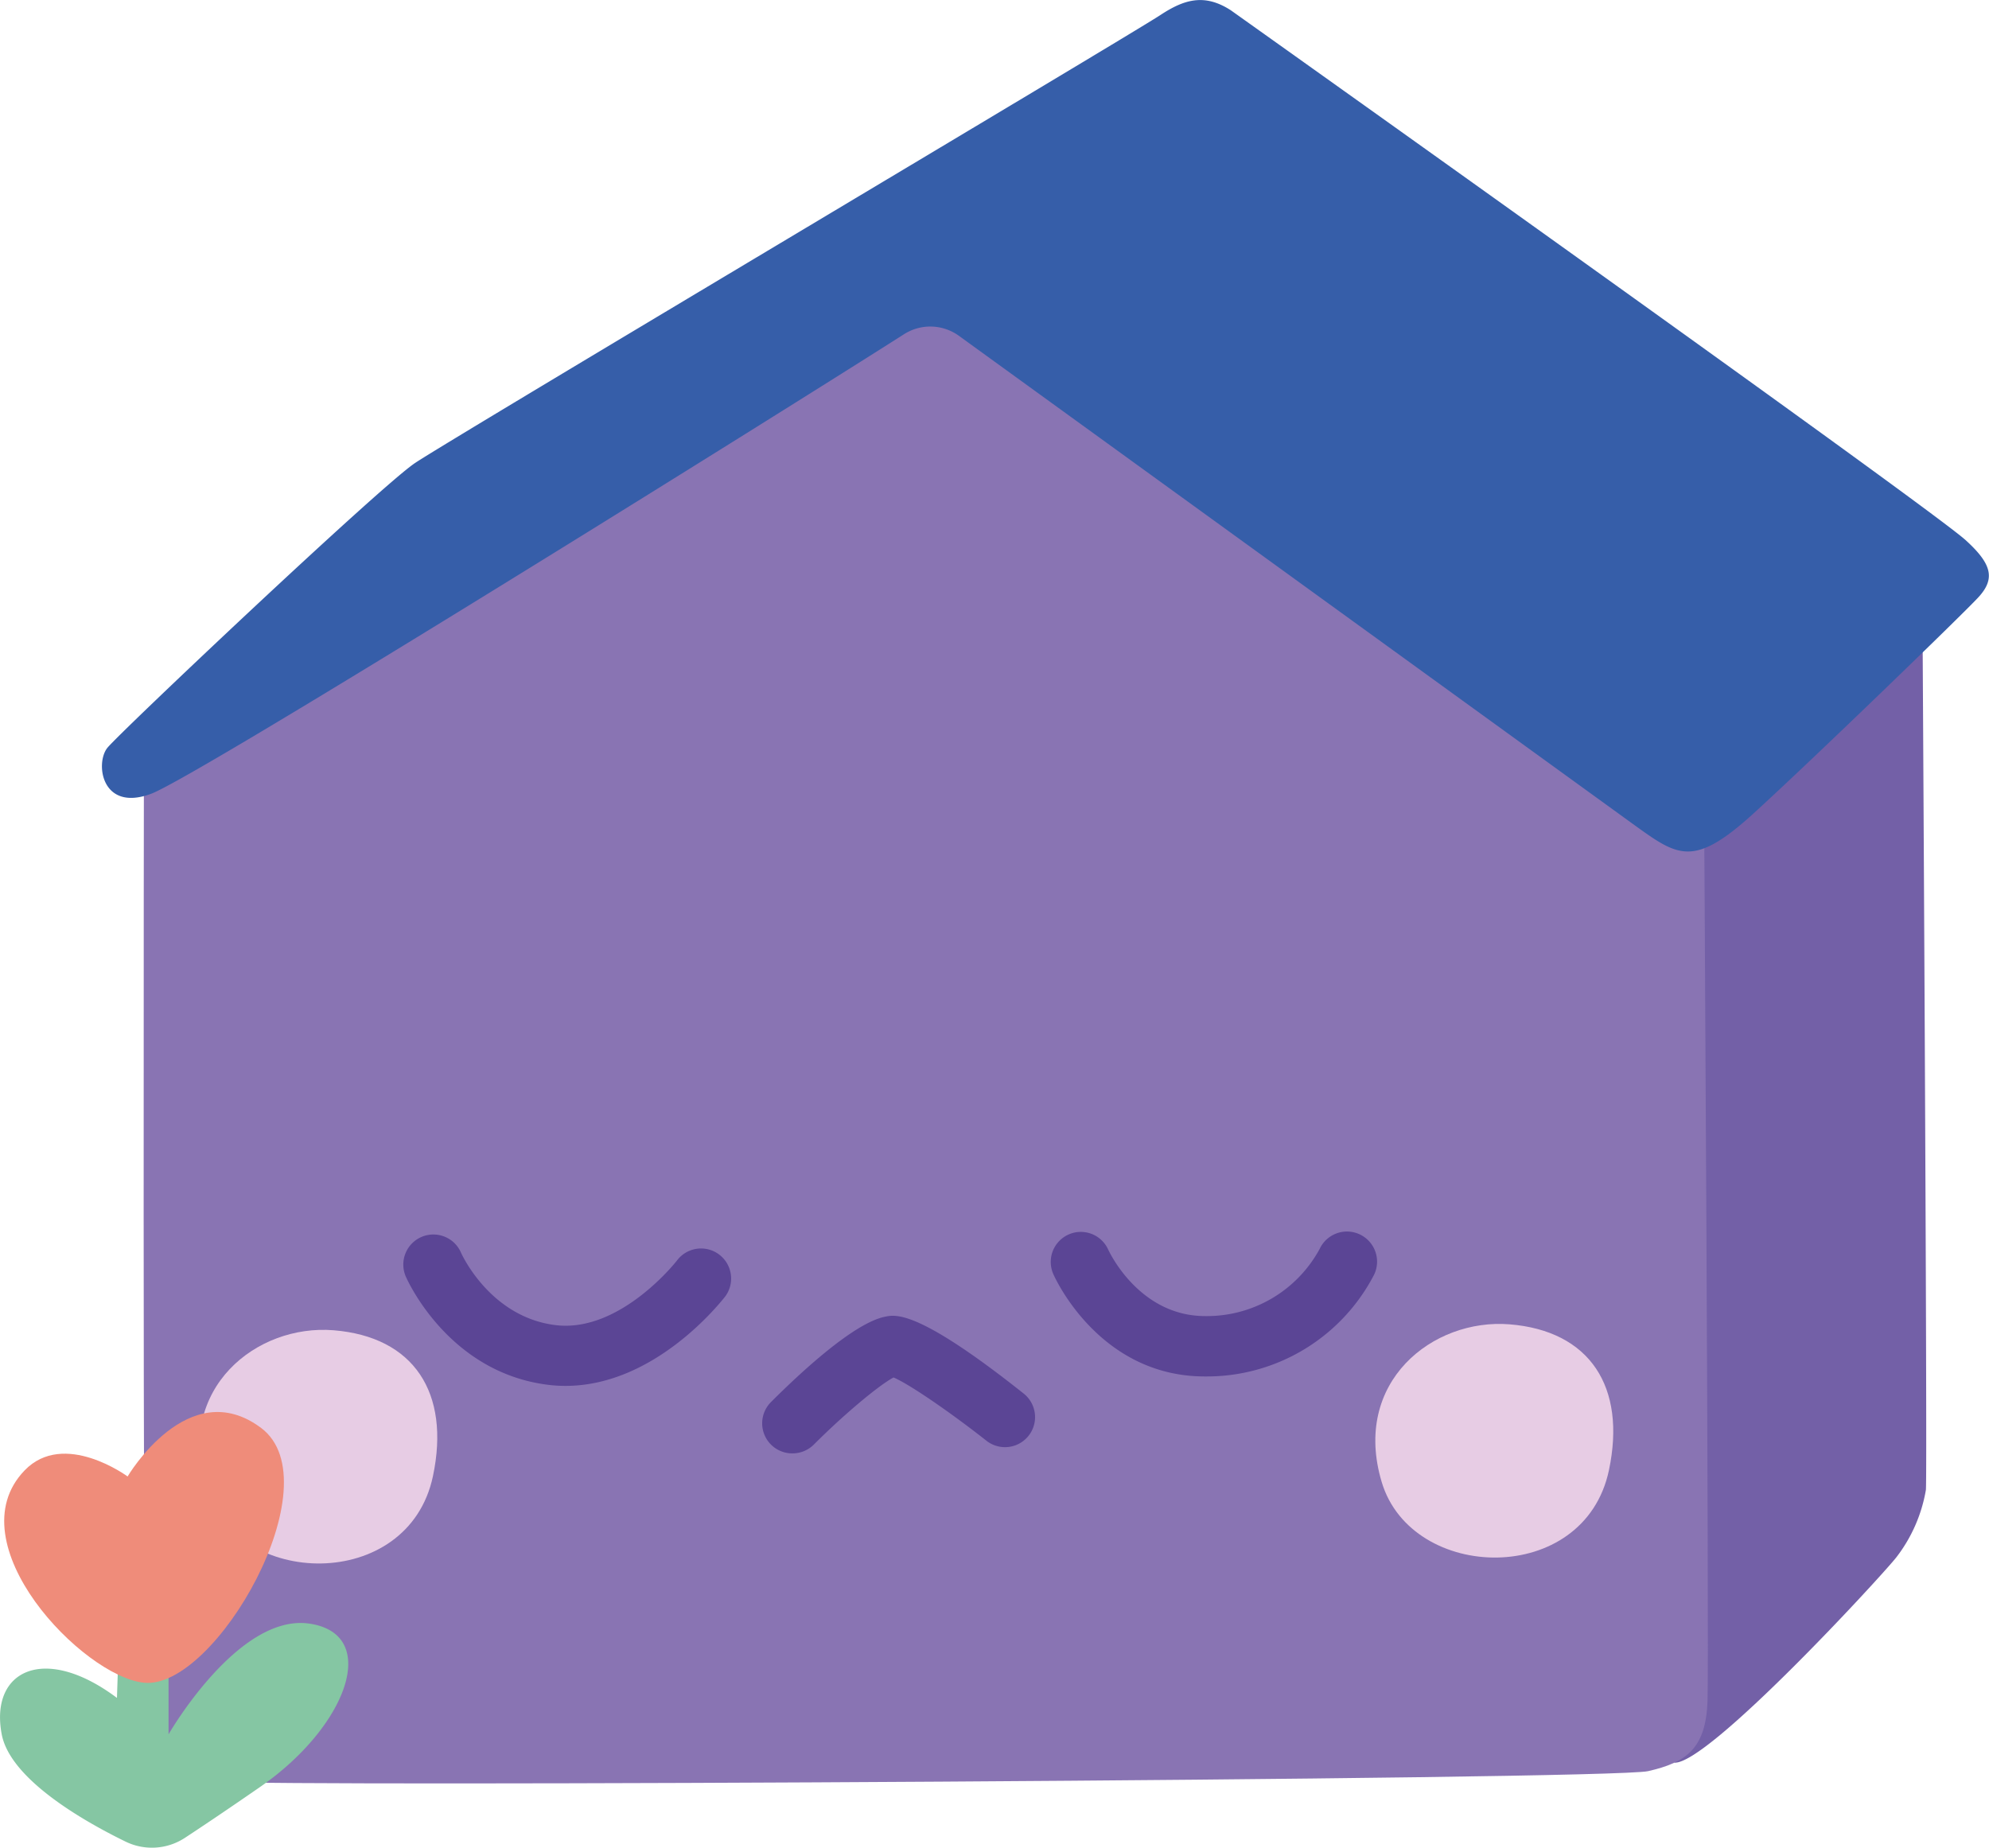 <svg id="Layer_1" data-name="Layer 1" xmlns="http://www.w3.org/2000/svg" viewBox="0 0 231.63 215.19"><defs><style>.cls-1{fill:#7360a7;}.cls-2{fill:#8974b3;}.cls-3{fill:#365ea9;}.cls-4{fill:#e7cce4;}.cls-5{fill:#5b4595;}.cls-6{fill:#85c6a3;}.cls-7{fill:#ef8c7a;}</style></defs><path class="cls-1" d="M408.18,382.43s.61,102.52.41,104.35a17.71,17.71,0,0,1-3.46,7.87c-2,2.5-21.94,24.12-25.82,23.89l-1-112.11Z" transform="translate(-184.31 -313.25)"/><path class="cls-2" d="M201.07,401.35s-.16,106.18.24,109.23,1,9.56,8.34,10.17,162.12-.2,166.59-1.22,6.72-2.64,6.92-8.14-.41-106.18-.41-106.18l-90.31-62.85Z" transform="translate(-184.31 -313.25)"/><path class="cls-3" d="M289.58,352.18a5.69,5.69,0,0,1,6.4.18l78.69,57c5.09,3.66,6.91,5,14-1.51,6.9-6.3,23.95-22.8,26-25s1.6-3.92-1.45-6.69c-4.22-3.84-85.57-61.71-85.57-61.71-3.09-2-5.46-1.26-8.22.56-3.85,2.53-82.71,49.41-86.81,52.18s-34.34,31.35-35.8,33.15-.68,7.53,5.11,5.35C207.52,403.59,276.48,360.54,289.58,352.18Z" transform="translate(-184.31 -313.25)"/><path class="cls-4" d="M223.15,468.18c-8.93-.72-18.38,6.71-14.88,18.38s23.59,12.21,26.46-1.39C236.78,475.45,232.49,468.93,223.15,468.18Z" transform="translate(-184.31 -313.25)"/><path class="cls-4" d="M360.11,467.49c-8.93-.72-18.39,6.71-14.89,18.38s23.59,12.21,26.46-1.39C373.73,474.76,369.44,468.24,360.11,467.49Z" transform="translate(-184.31 -313.25)"/><path class="cls-5" d="M250.17,474.66a16.21,16.21,0,0,1-2.07-.13c-11.55-1.45-16.33-12.14-16.53-12.6a3.5,3.5,0,0,1,6.42-2.8c.15.34,3.46,7.51,11,8.45s14.11-7.45,14.17-7.54a3.5,3.5,0,1,1,5.58,4.24C268.37,464.72,260.7,474.66,250.17,474.66Z" transform="translate(-184.31 -313.25)"/><path class="cls-5" d="M324.68,473.56h-.07c-12.27,0-17.46-11.48-17.67-12a3.5,3.5,0,0,1,6.4-2.83c.16.36,3.64,7.78,11.29,7.8h0A14.94,14.94,0,0,0,338,458.69a3.5,3.5,0,0,1,6.34,3A21.92,21.92,0,0,1,324.68,473.56Z" transform="translate(-184.31 -313.25)"/><path class="cls-5" d="M276.59,482.52a3.5,3.5,0,0,1-2.47-6c3.39-3.39,9.62-9.19,13.27-9.92,1.27-.26,3.89-.78,16.19,9a3.5,3.5,0,0,1-4.34,5.49c-3.9-3.08-8.91-6.58-10.87-7.41-1.65.86-5.77,4.29-9.3,7.83A3.51,3.51,0,0,1,276.59,482.52Z" transform="translate(-184.31 -313.25)"/><path class="cls-6" d="M203.94,515.24s8.12-14.13,16.42-12.89,4.42,12-5.83,19.07c-4.12,2.85-6.88,4.69-8.69,5.88a7,7,0,0,1-6.94.42c-5-2.44-13.4-7.29-14.39-12.48-1.41-7.42,4.94-10.6,13.42-4.24l.18-5.47h5.83Z" transform="translate(-184.31 -313.25)"/><path class="cls-7" d="M199.17,485.21s-7.42-5.47-12-.7c-8.16,8.47,6.79,24,13.9,24.72,8.3.89,22.13-23.31,13.65-29.67S199.17,485.21,199.17,485.21Z" transform="translate(-184.31 -313.25)"/></svg>